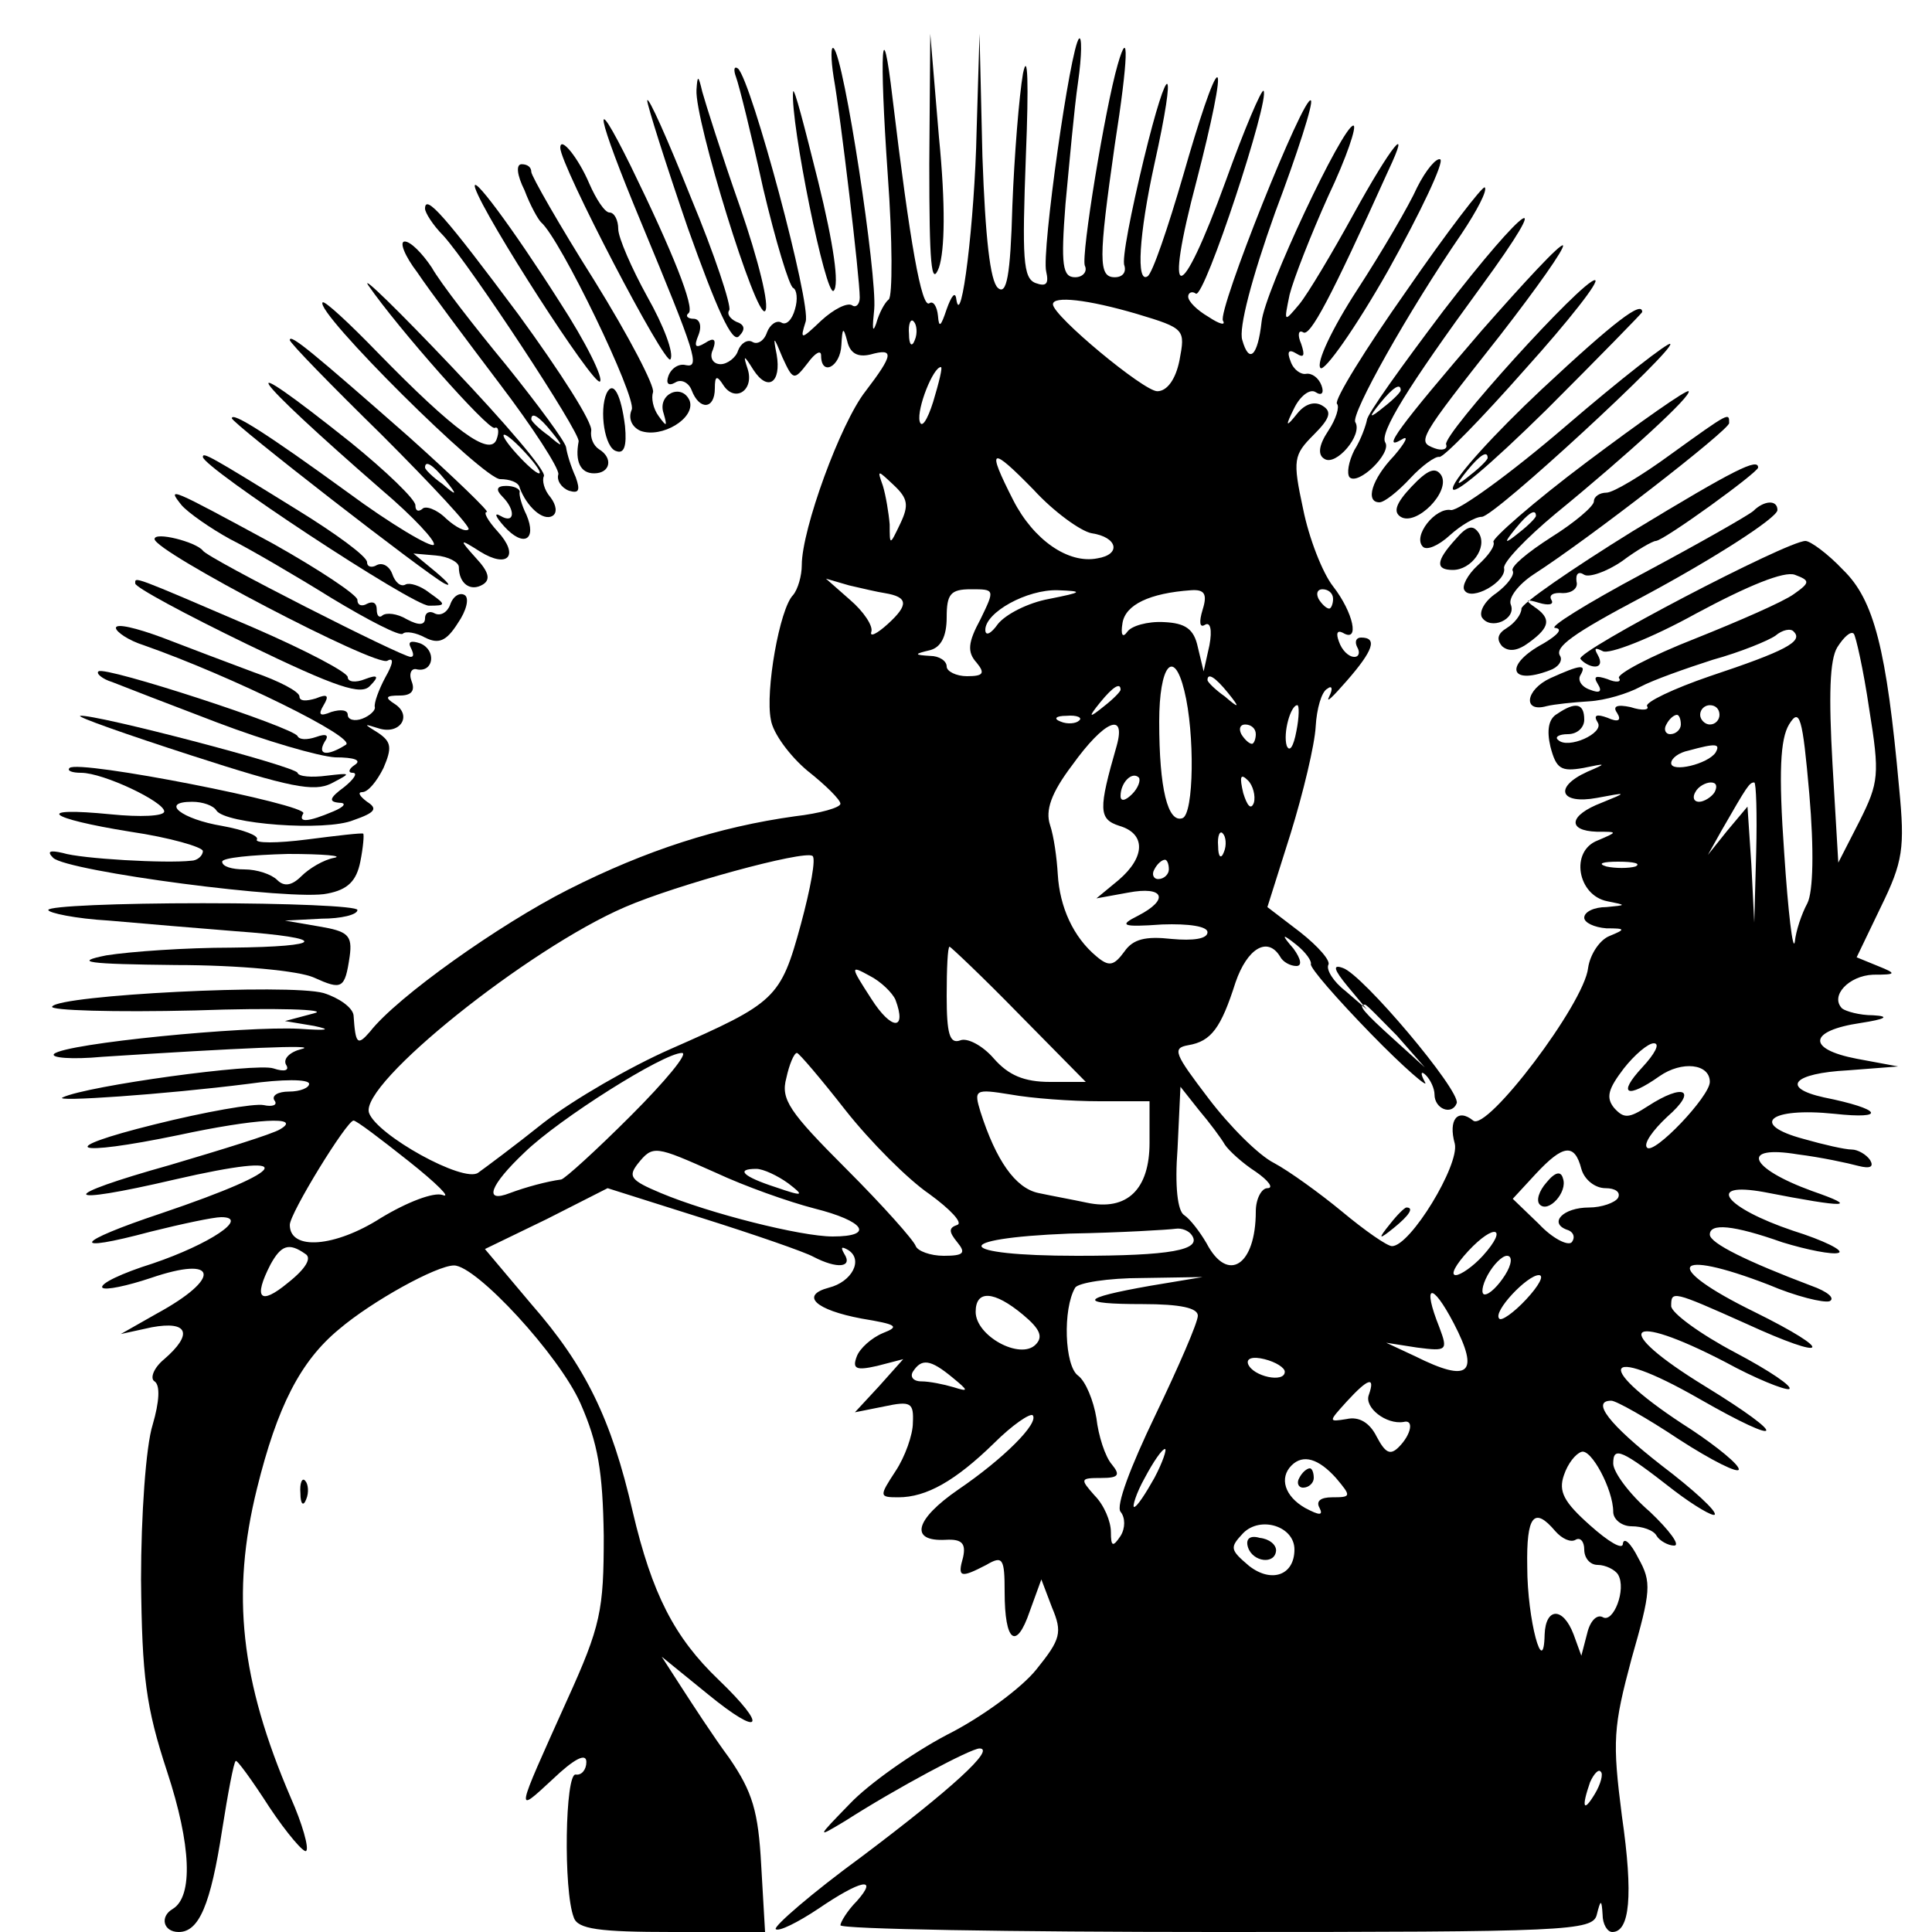 <?xml version="1.0" standalone="no"?>
<!DOCTYPE svg PUBLIC "-//W3C//DTD SVG 20010904//EN"
 "http://www.w3.org/TR/2001/REC-SVG-20010904/DTD/svg10.dtd">
<svg version="1.0" xmlns="http://www.w3.org/2000/svg"
 width="200pt" height="200pt" viewBox="0 0 200 200"
 preserveAspectRatio="xMidYMid meet">

<g transform="translate(0,200) scale(0.1,-0.1)"
fill="#000000" stroke="none">
<path d="M962 1830 c0 -102 2 -128 10 -107 6 18 7 64 0 135 l-9 107 -1 -135z"/>
<path d="M1011 1865 c-2 -95 -16 -207 -21 -175 -1 9 -5 4 -10 -10 -6 -18 -8
-20 -9 -7 -1 10 -5 16 -9 13 -8 -5 -20 62 -38 212 -11 94 -14 50 -5 -79 5 -68
5 -126 1 -129 -4 -3 -10 -14 -13 -25 -4 -11 -4 -4 -2 15 3 35 -31 260 -42 270
-3 3 -3 -11 0 -30 7 -39 27 -207 27 -228 0 -7 -4 -11 -8 -8 -5 3 -19 -4 -32
-16 -21 -20 -22 -20 -16 -1 6 18 -56 249 -70 262 -4 3 -5 -1 -2 -9 3 -8 16
-60 28 -115 13 -55 27 -101 31 -103 4 -2 5 -12 2 -22 -3 -11 -9 -17 -14 -14
-5 3 -12 -2 -15 -10 -3 -9 -10 -13 -15 -10 -5 3 -12 -1 -15 -9 -2 -7 -11 -14
-18 -14 -8 0 -12 7 -8 15 4 11 1 13 -8 7 -10 -6 -12 -4 -7 8 4 10 1 17 -5 17
-6 0 -9 3 -5 6 6 6 -16 62 -60 152 -42 85 -36 54 11 -59 56 -135 61 -150 46
-147 -7 2 -15 -3 -18 -11 -3 -8 0 -11 7 -7 6 4 14 0 17 -8 8 -21 24 -20 24 2
0 13 2 14 9 3 12 -18 32 -5 25 17 -5 15 -4 15 6 -1 15 -23 29 -13 24 16 -4 20
-3 19 6 -3 11 -24 12 -24 26 -6 8 11 14 14 14 8 0 -22 20 -12 21 11 1 18 2 19
6 4 3 -13 11 -17 24 -14 25 7 24 0 -5 -38 -26 -33 -66 -143 -66 -180 0 -11 -4
-25 -9 -31 -14 -14 -29 -100 -23 -129 2 -14 20 -38 38 -53 19 -15 34 -30 34
-34 0 -4 -21 -10 -47 -13 -79 -11 -154 -35 -235 -76 -71 -36 -177 -111 -205
-147 -13 -15 -15 -13 -17 17 -1 8 -15 18 -31 23 -36 10 -274 -2 -281 -14 -3
-4 64 -6 148 -4 84 3 140 1 123 -3 l-30 -8 30 -5 c19 -4 14 -5 -15 -3 -56 3
-242 -15 -254 -26 -4 -4 18 -6 50 -3 139 9 227 13 206 8 -12 -3 -19 -10 -16
-16 4 -6 -1 -8 -13 -4 -18 6 -193 -18 -218 -30 -12 -5 105 3 192 14 35 5 63 5
63 0 0 -4 -9 -8 -21 -8 -11 0 -18 -4 -15 -9 4 -5 -2 -7 -11 -5 -10 2 -61 -7
-113 -20 -105 -26 -86 -34 25 -11 79 17 129 20 105 6 -8 -5 -60 -21 -114 -37
-118 -33 -115 -43 5 -15 130 30 122 11 -14 -35 -90 -30 -97 -42 -11 -19 32 8
65 15 73 15 30 0 -12 -28 -71 -48 -32 -10 -55 -21 -52 -25 3 -3 26 2 50 10 70
24 74 0 6 -37 l-37 -21 32 7 c38 7 43 -7 13 -33 -11 -9 -15 -20 -10 -23 6 -4
5 -21 -2 -45 -7 -22 -12 -94 -12 -160 1 -101 5 -132 27 -199 25 -76 27 -129 6
-142 -14 -8 -10 -24 6 -24 21 0 33 28 45 106 6 38 12 70 14 71 1 2 17 -20 35
-48 18 -27 36 -48 38 -45 3 3 -4 28 -16 55 -52 121 -62 211 -35 320 21 85 45
132 85 165 34 29 101 66 119 66 23 0 109 -93 131 -143 18 -41 23 -70 24 -137
0 -77 -3 -93 -38 -170 -54 -120 -54 -118 -15 -82 22 21 35 28 35 18 0 -8 -5
-14 -11 -13 -11 2 -13 -120 -2 -148 4 -12 26 -15 102 -15 l96 0 -4 69 c-3 56
-9 76 -33 111 -17 23 -39 57 -50 74 l-20 31 48 -39 c55 -45 63 -35 11 15 -46
44 -69 89 -89 174 -22 96 -49 151 -105 215 l-48 57 64 31 63 32 98 -31 c54
-17 106 -35 115 -40 25 -13 41 -11 32 3 -4 7 -3 8 4 4 16 -10 4 -33 -20 -39
-30 -8 -14 -23 34 -32 36 -6 40 -8 22 -15 -12 -5 -24 -16 -27 -24 -5 -13 -1
-15 21 -10 l27 7 -25 -28 -25 -27 30 6 c28 6 31 4 30 -17 0 -12 -8 -35 -18
-50 -17 -26 -17 -27 3 -27 29 0 59 17 99 56 19 19 37 31 40 29 7 -8 -30 -45
-77 -77 -45 -31 -51 -54 -13 -52 17 1 21 -4 18 -18 -6 -21 -3 -22 24 -8 17 10
19 7 19 -28 0 -52 12 -61 26 -20 l12 33 11 -29 c11 -26 9 -33 -16 -64 -15 -19
-57 -50 -93 -68 -36 -19 -81 -51 -100 -71 -35 -36 -35 -36 -5 -18 53 34 130
75 139 75 17 0 -29 -42 -122 -112 -52 -38 -91 -72 -89 -75 3 -3 23 7 44 21 44
30 63 34 40 8 -10 -10 -17 -22 -17 -25 0 -4 175 -7 389 -7 363 0 390 1 394 18
4 16 5 16 6 0 0 -10 5 -18 10 -18 18 0 22 37 10 120 -10 78 -9 92 10 163 20
70 21 79 7 104 -8 16 -15 22 -16 15 0 -7 -15 2 -34 19 -27 24 -33 35 -27 52 4
12 12 22 18 24 10 4 33 -39 33 -62 0 -8 9 -15 19 -15 11 0 23 -4 26 -10 3 -5
12 -10 18 -10 7 0 -5 16 -25 35 -21 18 -38 41 -38 50 0 18 8 15 63 -28 21 -16
40 -27 42 -25 3 3 -22 26 -55 51 -55 43 -73 67 -52 67 5 0 37 -18 70 -40 34
-22 62 -36 62 -31 0 5 -22 23 -49 41 -102 65 -95 91 8 32 89 -51 94 -41 6 13
-98 60 -83 79 21 25 31 -17 61 -29 66 -28 5 2 -20 19 -56 38 -36 19 -66 41
-66 48 0 16 1 16 77 -18 87 -40 94 -30 9 12 -96 47 -86 67 15 28 28 -12 57
-19 63 -17 6 3 -2 10 -19 16 -66 25 -105 44 -105 53 0 12 24 10 75 -8 26 -8
52 -13 58 -11 7 2 -15 13 -47 23 -71 24 -91 51 -30 40 87 -17 99 -16 50 1 -66
24 -75 48 -15 38 24 -3 52 -9 63 -12 12 -3 16 -1 12 6 -4 6 -13 11 -19 11 -7
0 -29 5 -50 11 -56 15 -36 33 32 26 55 -6 49 5 -11 17 -45 10 -32 25 25 28
l52 4 -43 8 c-52 10 -50 29 4 37 26 4 31 7 13 8 -14 0 -28 4 -32 7 -13 13 7
34 32 35 24 0 25 1 5 9 l-22 9 25 52 c23 47 25 61 19 123 -13 144 -26 195 -58
226 -16 17 -34 30 -39 30 -19 0 -237 -114 -233 -122 3 -4 10 -8 15 -8 6 0 7 5
3 12 -4 7 -3 8 5 4 6 -4 50 13 97 39 54 29 91 44 102 40 16 -6 16 -8 -1 -20
-11 -8 -57 -28 -102 -46 -46 -18 -82 -37 -79 -41 3 -4 -3 -5 -12 -1 -12 4 -15
3 -10 -5 5 -8 2 -10 -8 -6 -9 3 -13 10 -10 15 7 12 0 11 -31 -3 -26 -12 -29
-36 -4 -29 8 2 28 4 44 5 17 1 40 8 53 15 13 7 47 19 75 28 29 8 58 20 65 25
7 6 16 8 19 4 10 -10 -9 -20 -87 -46 -38 -13 -67 -27 -65 -31 3 -4 -5 -5 -17
-1 -14 3 -19 1 -14 -6 5 -8 1 -10 -10 -5 -11 4 -15 3 -10 -5 7 -11 -31 -28
-41 -18 -4 3 1 6 10 6 10 0 17 7 17 15 0 17 -9 19 -28 6 -9 -5 -11 -17 -7 -34
6 -23 11 -26 34 -22 24 5 25 5 4 -4 -35 -16 -28 -34 10 -27 32 6 32 6 5 -5
-34 -13 -36 -29 -5 -30 22 0 22 0 1 -9 -29 -11 -21 -57 10 -63 20 -4 20 -4 -1
-6 -13 0 -23 -5 -23 -11 0 -5 10 -10 23 -11 20 0 20 -1 3 -8 -10 -4 -20 -19
-22 -33 -4 -37 -105 -170 -119 -158 -16 13 -26 1 -19 -24 5 -22 -46 -106 -65
-106 -5 0 -28 16 -52 36 -23 19 -55 42 -70 50 -16 8 -46 38 -68 67 -35 46 -38
52 -21 55 24 4 34 18 49 65 12 35 33 48 46 27 3 -6 11 -10 17 -10 6 0 5 7 -3
18 -13 15 -12 16 3 4 10 -8 16 -17 15 -20 -1 -4 27 -36 62 -72 35 -36 61 -58
56 -50 -5 9 -4 12 1 7 5 -5 9 -14 9 -20 0 -15 18 -22 23 -9 4 13 -98 134 -118
140 -11 4 -9 -2 5 -19 l20 -24 -22 19 c-13 10 -20 22 -18 27 3 4 -10 19 -29
34 l-34 26 24 76 c13 42 25 92 26 111 1 18 6 36 12 39 5 4 6 0 2 -8 -4 -8 4 0
18 16 28 32 32 45 15 45 -5 0 -7 -4 -4 -10 3 -5 2 -10 -3 -10 -6 0 -13 7 -16
16 -3 8 -2 12 4 9 18 -11 11 21 -10 48 -11 14 -25 50 -31 80 -11 51 -10 56 11
77 17 17 19 24 9 30 -8 5 -18 2 -26 -8 -12 -15 -13 -14 -3 6 6 12 16 20 22 16
6 -4 9 -1 6 7 -3 8 -10 13 -16 12 -5 -1 -13 4 -16 13 -4 10 -2 13 6 8 8 -5 9
-2 5 10 -4 9 -3 15 2 12 7 -5 28 34 88 167 25 53 3 26 -36 -45 -22 -40 -47
-82 -56 -93 -16 -19 -16 -19 -10 10 4 16 22 62 40 102 19 40 30 73 26 73 -11
0 -92 -172 -95 -203 -4 -36 -13 -44 -20 -19 -4 12 10 65 34 132 23 61 40 114
37 116 -7 7 -97 -218 -91 -228 3 -5 -3 -4 -15 4 -12 7 -21 16 -21 21 0 4 4 6
8 3 9 -5 77 202 70 210 -2 2 -20 -40 -39 -93 -48 -132 -65 -131 -30 1 15 58
25 106 21 106 -4 0 -19 -45 -35 -101 -16 -55 -32 -102 -37 -105 -12 -8 -9 43
7 116 24 108 15 112 -11 5 -13 -54 -23 -104 -20 -110 2 -7 -2 -12 -10 -12 -17
0 -17 18 0 137 14 89 15 125 3 83 -13 -45 -38 -197 -34 -208 3 -6 -2 -12 -10
-12 -13 0 -15 12 -10 76 4 42 9 99 13 126 4 28 4 48 1 45 -9 -9 -39 -221 -34
-241 3 -13 0 -16 -11 -12 -13 5 -14 25 -10 132 3 75 2 109 -3 85 -4 -23 -9
-85 -11 -137 -2 -73 -6 -93 -15 -85 -8 7 -13 52 -16 136 l-3 127 -3 -100z
m166 -190 c50 -15 50 -16 44 -48 -4 -20 -13 -32 -23 -32 -14 0 -108 78 -108
90 0 9 36 5 87 -10z m-230 -27 c-3 -8 -6 -5 -6 6 -1 11 2 17 5 13 3 -3 4 -12
1 -19z m19 -64 c-6 -19 -12 -28 -14 -20 -3 13 14 56 22 56 2 0 -2 -16 -8 -36z
m164 -136 c27 -4 31 -22 6 -26 -30 -6 -66 19 -87 60 -28 55 -24 57 21 11 21
-23 49 -43 60 -45z m-198 10 c-11 -23 -11 -23 -11 -1 -1 12 -4 30 -7 40 -6 17
-6 17 11 1 15 -14 16 -21 7 -40z m-16 -72 c24 -4 25 -12 3 -32 -11 -10 -19
-14 -17 -8 2 6 -8 21 -22 33 l-25 22 24 -7 c13 -3 30 -7 37 -8z m99 -27 c-13
-24 -14 -34 -4 -45 9 -11 7 -14 -10 -14 -11 0 -21 5 -21 10 0 6 -8 11 -17 11
-17 1 -17 2 0 6 11 3 17 14 17 34 0 24 4 29 25 29 25 0 25 0 10 -31z m71 21
c-22 -4 -45 -16 -53 -26 -7 -10 -13 -13 -13 -6 0 18 43 42 75 41 27 -1 26 -2
-9 -9z m159 -11 c-4 -13 -3 -19 2 -16 6 4 8 -5 5 -21 l-6 -27 -6 25 c-4 19
-13 25 -35 26 -17 1 -34 -4 -38 -10 -5 -7 -7 -3 -5 9 3 19 28 31 71 34 14 1
17 -4 12 -20z m135 11 c0 -5 -2 -10 -4 -10 -3 0 -8 5 -11 10 -3 6 -1 10 4 10
6 0 11 -4 11 -10z m555 -114 c11 -68 10 -76 -10 -116 l-22 -43 -6 102 c-4 71
-3 108 5 121 7 11 14 17 17 14 2 -2 10 -37 16 -78z m-709 19 c11 -44 10 -128
-2 -132 -15 -5 -24 30 -24 100 0 58 15 77 26 32z m45 -2 c13 -16 12 -17 -3 -4
-10 7 -18 15 -18 17 0 8 8 3 21 -13z m-111 3 c0 -2 -8 -10 -17 -17 -16 -13
-17 -12 -4 4 13 16 21 21 21 13z m182 -43 c-3 -16 -7 -22 -10 -15 -4 13 4 42
11 42 2 0 2 -12 -1 -27z m438 17 c0 -5 -4 -10 -10 -10 -5 0 -10 5 -10 10 0 6
5 10 10 10 6 0 10 -4 10 -10z m91 -195 c-6 -11 -12 -29 -13 -40 -2 -11 -7 31
-11 92 -6 84 -4 118 5 133 11 18 14 8 21 -72 5 -58 4 -101 -2 -113z m-754 189
c-3 -3 -12 -4 -19 -1 -8 3 -5 6 6 6 11 1 17 -2 13 -5z m623 -4 c0 -5 -5 -10
-11 -10 -5 0 -7 5 -4 10 3 6 8 10 11 10 2 0 4 -4 4 -10z m-584 -22 c-19 -66
-19 -76 3 -83 27 -8 27 -32 -1 -56 l-23 -19 33 6 c37 7 43 -7 10 -24 -20 -10
-17 -12 25 -9 28 1 47 -2 47 -8 0 -7 -15 -9 -37 -7 -27 3 -40 0 -49 -13 -11
-15 -16 -16 -29 -5 -24 20 -38 51 -40 85 -1 17 -4 39 -8 51 -5 15 1 33 23 62
33 46 56 56 46 20z m144 12 c0 -5 -2 -10 -4 -10 -3 0 -8 5 -11 10 -3 6 -1 10
4 10 6 0 11 -4 11 -10z m476 -19 c-8 -12 -46 -21 -46 -11 0 5 8 11 18 13 29 8
33 7 28 -2z m-604 -43 c-7 -7 -12 -8 -12 -2 0 14 12 26 19 19 2 -3 -1 -11 -7
-17z m126 -9 c-3 -8 -7 -3 -11 10 -4 17 -3 21 5 13 5 -5 8 -16 6 -23z m477 11
c-3 -5 -11 -10 -16 -10 -6 0 -7 5 -4 10 3 6 11 10 16 10 6 0 7 -4 4 -10z m43
-62 l-2 -73 -3 60 -4 60 -21 -25 -20 -25 14 25 c27 47 29 50 34 50 2 0 3 -33
2 -72z m-551 0 c-3 -8 -6 -5 -6 6 -1 11 2 17 5 13 3 -3 4 -12 1 -19z m-438
-75 c-21 -77 -26 -81 -135 -129 -41 -18 -100 -52 -131 -76 -30 -24 -61 -47
-68 -52 -15 -11 -105 39 -113 62 -10 30 165 170 265 213 53 23 185 59 194 53
4 -2 -2 -34 -12 -71z m381 57 c0 -5 -5 -10 -11 -10 -5 0 -7 5 -4 10 3 6 8 10
11 10 2 0 4 -4 4 -10z m483 3 c-7 -2 -21 -2 -30 0 -10 3 -4 5 12 5 17 0 24 -2
18 -5z m-638 -153 l69 -70 -37 0 c-27 0 -43 7 -58 24 -12 14 -28 22 -35 19
-11 -4 -14 7 -14 46 0 28 1 51 3 51 1 0 34 -31 72 -70z m-128 15 c12 -32 -4
-32 -25 1 -22 34 -22 35 -2 24 12 -6 24 -18 27 -25z m519 -37 l29 -33 -32 29
c-31 28 -38 36 -30 36 2 0 16 -15 33 -32z m254 -33 c-26 -28 -16 -33 18 -9 23
16 52 13 52 -6 0 -15 -58 -76 -65 -68 -4 4 6 18 21 32 32 28 17 35 -20 11 -20
-13 -25 -13 -35 -2 -9 11 -6 20 10 41 11 14 25 26 31 26 7 0 1 -11 -12 -25z
m-1047 -50 c-36 -36 -68 -65 -72 -66 -15 -2 -37 -8 -53 -14 -28 -11 -21 8 15
42 36 35 144 103 163 103 7 0 -17 -29 -53 -65z m222 6 c26 -33 65 -72 87 -87
22 -16 35 -30 29 -32 -9 -3 -9 -7 0 -18 9 -11 7 -14 -14 -14 -14 0 -27 5 -29
10 -2 6 -34 42 -72 80 -59 59 -68 72 -62 94 3 14 8 26 11 26 2 0 25 -27 50
-59z m263 9 l52 0 0 -43 c0 -48 -23 -71 -65 -62 -14 3 -36 7 -50 10 -24 5 -44
34 -60 84 -7 23 -6 24 31 18 22 -4 63 -7 92 -7z m130 -45 c4 -6 18 -19 32 -28
13 -9 19 -17 12 -17 -6 0 -12 -11 -12 -24 0 -56 -29 -75 -51 -33 -7 12 -17 25
-23 29 -7 4 -10 30 -7 69 l3 64 19 -24 c11 -13 23 -29 27 -36z m-845 -17 c29
-23 45 -39 35 -35 -9 3 -36 -7 -64 -24 -47 -30 -94 -34 -94 -7 0 12 59 108 66
108 3 0 28 -19 57 -42z m318 -12 c30 -14 75 -30 102 -37 52 -13 63 -29 19 -29
-33 0 -128 24 -178 45 -31 13 -34 17 -24 30 16 20 18 19 81 -9z m896 4 c3 -11
14 -20 25 -20 10 0 16 -4 13 -10 -3 -5 -17 -10 -30 -10 -27 0 -42 -16 -23 -23
7 -2 9 -8 5 -13 -4 -4 -20 4 -34 19 l-27 26 24 26 c28 30 40 32 47 5z m-821
-15 c17 -13 16 -14 -13 -4 -34 11 -42 19 -20 19 7 0 22 -7 33 -15z m418 -54
c10 -15 -22 -21 -119 -21 -127 0 -134 18 -8 23 54 1 103 4 110 5 6 1 14 -2 17
-7z m301 -21 c-10 -11 -23 -20 -28 -20 -6 0 0 11 13 25 27 29 42 25 15 -5z
m-1219 2 c7 -4 1 -15 -18 -30 -29 -24 -36 -16 -18 19 11 20 19 23 36 11z
m1242 -22 c-7 -11 -16 -20 -21 -20 -4 0 -3 9 3 20 6 11 15 20 20 20 6 0 5 -9
-2 -20z m-367 -11 c-74 -13 -76 -19 -8 -19 39 0 57 -4 57 -12 0 -7 -20 -53
-44 -103 -26 -54 -41 -94 -36 -100 5 -6 5 -17 0 -25 -8 -12 -10 -11 -10 4 0
11 -7 28 -17 38 -15 17 -15 18 7 18 18 0 20 3 11 14 -7 8 -14 30 -16 48 -3 18
-11 38 -19 44 -14 10 -16 69 -3 91 3 5 34 10 69 10 l63 1 -54 -9z m389 -14
c-13 -14 -26 -23 -28 -20 -7 7 29 45 41 45 6 0 0 -11 -13 -25z m-521 -16 c18
-15 21 -23 13 -31 -16 -16 -62 9 -62 34 0 23 19 22 49 -3z m446 -9 c27 -52 16
-62 -40 -34 l-30 14 32 -5 c31 -4 32 -3 23 21 -18 45 -8 48 15 4z m-175 -50
c0 -12 -33 -5 -38 8 -2 6 5 8 17 5 12 -3 21 -9 21 -13z m-344 -6 c17 -14 17
-15 1 -10 -10 3 -25 6 -33 6 -9 0 -12 5 -9 10 9 14 18 13 41 -6z m431 -18 c-5
-13 18 -31 36 -28 11 3 8 -13 -5 -26 -9 -9 -14 -6 -23 11 -7 14 -18 21 -31 18
-19 -3 -19 -3 0 18 22 24 30 27 23 7z m-222 -86 c-9 -16 -18 -30 -21 -30 -2 0
2 14 11 30 9 17 18 30 21 30 2 0 -2 -13 -11 -30z m188 0 c16 -19 16 -20 -4
-20 -12 0 -17 -4 -13 -11 4 -8 0 -8 -15 0 -21 12 -27 31 -14 44 12 12 28 7 46
-13z m-43 -74 c0 -27 -24 -35 -47 -17 -20 17 -20 19 -6 34 18 18 53 7 53 -17z
m270 19 c7 -8 16 -12 21 -9 5 3 9 -2 9 -10 0 -9 6 -16 14 -16 8 0 18 -5 21
-10 9 -15 -5 -51 -16 -44 -6 3 -13 -4 -16 -17 l-6 -23 -8 22 c-11 29 -29 28
-30 0 -1 -47 -18 15 -18 70 -1 53 7 63 29 37z m41 -272 c-12 -20 -14 -14 -5
12 4 9 9 14 11 11 3 -2 0 -13 -6 -23z"/>
<path d="M1601 776 c-8 -9 -11 -19 -7 -23 9 -9 29 13 24 27 -2 8 -8 7 -17 -4z"/>
<path d="M1345 470 c-3 -5 -1 -10 4 -10 6 0 11 5 11 10 0 6 -2 10 -4 10 -3 0
-8 -4 -11 -10z"/>
<path d="M1292 398 c5 -15 28 -18 29 -3 0 6 -7 12 -17 13 -10 3 -15 -1 -12
-10z"/>
<path d="M721 1907 c-2 -31 62 -238 71 -229 5 5 -7 53 -26 108 -19 54 -36 108
-39 119 -4 17 -5 18 -6 2z"/>
<path d="M821 1905 c-3 -31 34 -214 42 -206 6 6 0 48 -16 113 -14 56 -25 99
-26 93z"/>
<path d="M670 1896 c0 -5 19 -65 42 -132 30 -84 46 -120 53 -112 7 7 6 12 -3
15 -6 3 -10 8 -7 12 2 5 -15 57 -40 117 -24 60 -44 105 -45 100z"/>
<path d="M580 1847 c0 -18 109 -227 114 -219 4 6 -7 35 -24 65 -16 29 -30 61
-30 70 0 9 -4 17 -9 17 -5 0 -14 14 -21 30 -11 26 -30 50 -30 37z"/>
<path d="M1467 1806 c-8 -18 -36 -66 -62 -106 -26 -40 -43 -76 -38 -81 4 -4
36 41 70 101 34 61 58 112 54 115 -4 2 -15 -11 -24 -29z"/>
<path d="M543 1803 c6 -16 14 -30 17 -33 20 -17 99 -181 94 -194 -4 -9 0 -18
9 -22 22 -8 57 13 51 31 -8 19 -34 7 -27 -13 4 -14 3 -14 -5 -3 -6 8 -8 19 -6
25 2 6 -25 58 -61 116 -36 57 -65 108 -65 112 0 5 -4 8 -10 8 -6 0 -5 -11 3
-27z"/>
<path d="M492 1805 c10 -30 122 -204 129 -200 4 3 -14 40 -42 83 -49 77 -93
136 -87 117z"/>
<path d="M1456 1699 c-43 -61 -75 -113 -72 -117 3 -3 -1 -16 -9 -28 -10 -15
-11 -25 -4 -29 12 -8 40 25 32 38 -5 8 55 115 110 195 16 24 27 45 24 48 -2 2
-39 -46 -81 -107z"/>
<path d="M440 1784 c0 -4 8 -17 19 -28 28 -31 142 -204 140 -213 -4 -21 2 -33
16 -33 17 0 20 16 5 25 -6 4 -9 12 -8 19 2 8 -32 61 -75 120 -76 102 -97 126
-97 110z"/>
<path d="M1494 1678 c-43 -57 -79 -107 -79 -113 -1 -5 -6 -20 -13 -31 -6 -12
-8 -24 -5 -28 9 -9 44 25 37 36 -6 10 23 57 99 161 79 108 48 88 -39 -25z
m-44 -82 c0 -2 -8 -10 -17 -17 -16 -13 -17 -12 -4 4 13 16 21 21 21 13z"/>
<path d="M432 1718 c12 -18 51 -70 85 -115 35 -46 62 -88 61 -94 -2 -6 3 -14
11 -17 10 -3 12 0 7 14 -5 11 -9 24 -10 31 -1 6 -29 44 -62 85 -33 40 -68 85
-77 101 -10 15 -22 27 -28 27 -6 0 0 -15 13 -32z m139 -165 c13 -16 12 -17 -3
-4 -10 7 -18 15 -18 17 0 8 8 3 21 -13z"/>
<path d="M1534 1658 c-86 -100 -105 -126 -83 -113 8 5 4 -3 -8 -17 -23 -24
-30 -48 -15 -48 5 0 19 11 32 25 12 13 26 23 30 22 4 -1 44 40 89 91 45 50 78
92 72 92 -13 0 -157 -159 -154 -170 2 -5 -4 -7 -12 -4 -18 7 -18 8 68 117 38
49 67 90 65 93 -3 2 -40 -38 -84 -88z"/>
<path d="M381 1705 c31 -45 124 -150 131 -148 4 2 5 -4 2 -12 -7 -18 -44 9
-123 90 -30 31 -55 54 -57 52 -9 -9 167 -184 184 -183 9 0 19 -3 20 -9 7 -19
24 -35 34 -29 5 3 4 11 -2 19 -7 8 -9 18 -7 22 3 5 -40 55 -95 113 -55 58 -94
96 -87 85z m164 -175 c10 -11 16 -20 13 -20 -3 0 -13 9 -23 20 -10 11 -16 20
-13 20 3 0 13 -9 23 -20z"/>
<path d="M1596 1597 c-49 -46 -90 -91 -92 -102 -2 -11 38 23 97 81 54 54 99
100 99 101 0 12 -28 -9 -104 -80z m-56 -71 c0 -2 -8 -10 -17 -17 -16 -13 -17
-12 -4 4 13 16 21 21 21 13z"/>
<path d="M300 1648 c0 -3 43 -47 95 -98 52 -52 93 -96 90 -98 -3 -3 -13 2 -23
11 -10 10 -22 14 -25 10 -4 -3 -7 -2 -7 4 0 6 -30 35 -67 65 -128 102 -107 72
32 -49 33 -28 57 -54 54 -57 -3 -3 -44 21 -90 55 -84 61 -119 83 -119 76 0 -5
201 -161 220 -171 8 -4 4 1 -9 12 l-23 19 23 -2 c13 -1 24 -7 24 -12 0 -17 12
-26 25 -18 8 5 6 13 -7 27 -18 20 -18 21 4 7 29 -18 41 -4 18 21 -10 11 -15
20 -11 20 3 0 -33 35 -81 78 -99 87 -123 107 -123 100z m161 -145 c13 -16 12
-17 -3 -4 -10 7 -18 15 -18 17 0 8 8 3 21 -13z"/>
<path d="M1621 1559 c-57 -49 -111 -88 -119 -87 -16 3 -40 -27 -29 -38 4 -4
16 1 28 12 11 10 26 19 33 19 13 0 201 174 195 179 -2 2 -51 -36 -108 -85z"/>
<path d="M628 1593 c-8 -18 -2 -57 10 -60 8 -3 11 5 9 26 -4 32 -12 48 -19 34z"/>
<path d="M1643 1522 c-56 -42 -99 -80 -97 -83 2 -4 -5 -14 -16 -24 -11 -10
-17 -22 -14 -26 7 -12 44 9 41 23 -1 6 23 31 53 56 77 63 142 123 138 127 -2
2 -49 -31 -105 -73z m-53 -56 c0 -2 -8 -10 -17 -17 -16 -13 -17 -12 -4 4 13
16 21 21 21 13z"/>
<path d="M1730 1530 c-30 -22 -60 -40 -67 -40 -7 0 -13 -4 -13 -9 0 -5 -20
-22 -44 -37 -25 -16 -43 -31 -40 -35 2 -4 -5 -14 -17 -23 -12 -8 -18 -19 -15
-25 9 -14 36 -2 30 13 -3 7 8 21 23 31 59 38 203 150 203 157 0 11 1 12 -60
-32z"/>
<path d="M210 1527 c0 -11 217 -154 234 -154 18 0 18 1 1 13 -10 8 -21 11 -25
9 -5 -3 -11 2 -14 11 -3 8 -10 12 -16 9 -5 -3 -10 -2 -10 3 0 6 -33 30 -72 54
-92 57 -98 60 -98 55z"/>
<path d="M1461 1496 c-16 -17 -19 -26 -11 -31 16 -10 52 26 42 43 -6 9 -14 6
-31 -12z"/>
<path d="M1690 1450 c-63 -39 -115 -75 -115 -80 0 -6 -7 -15 -15 -20 -10 -6
-11 -12 -5 -19 7 -6 16 -5 28 4 22 16 23 25 5 37 -10 7 -8 8 5 4 10 -3 16 -2
13 3 -3 5 2 8 12 7 9 0 16 5 14 12 -1 8 2 11 8 7 5 -3 23 3 39 14 16 12 32 21
35 21 8 0 106 71 106 76 0 10 -23 -1 -130 -66z"/>
<path d="M520 1486 c14 -14 13 -29 -2 -20 -7 4 -5 -1 4 -11 20 -22 34 -14 23
12 -5 10 -8 21 -7 24 0 3 -6 6 -14 6 -10 0 -11 -4 -4 -11z"/>
<path d="M188 1477 c7 -8 30 -24 50 -35 20 -10 68 -38 105 -61 38 -23 71 -40
74 -37 3 3 14 1 23 -4 14 -7 22 -4 34 15 9 13 12 26 7 29 -5 3 -12 -1 -15 -10
-3 -8 -10 -12 -16 -9 -5 3 -10 1 -10 -5 0 -7 -6 -8 -19 -1 -10 6 -21 7 -25 4
-3 -3 -6 -1 -6 6 0 7 -4 9 -10 6 -5 -3 -10 -2 -10 4 0 5 -39 31 -87 58 -107
58 -111 60 -95 40z"/>
<path d="M1815 1471 c-6 -5 -57 -34 -115 -65 -58 -31 -98 -56 -90 -56 8 -1 3
-7 -12 -16 -41 -22 -36 -44 6 -28 9 3 14 10 11 15 -6 9 13 23 85 61 73 39 140
82 140 90 0 11 -14 10 -25 -1z"/>
<path d="M1507 1442 c-21 -23 -21 -32 -3 -32 19 0 36 23 27 38 -6 9 -12 8 -24
-6z"/>
<path d="M160 1442 c0 -13 230 -133 241 -126 7 4 6 -3 -2 -17 -7 -13 -12 -27
-11 -31 1 -3 -5 -9 -13 -12 -8 -3 -15 -1 -15 4 0 5 -7 6 -17 3 -12 -5 -14 -3
-8 7 6 10 4 12 -8 7 -10 -3 -17 -3 -17 2 0 5 -21 16 -47 25 -27 10 -69 26 -95
36 -27 10 -48 15 -48 10 0 -4 13 -13 29 -18 91 -32 221 -96 209 -103 -19 -12
-30 -11 -22 3 5 7 2 9 -9 5 -9 -3 -17 -3 -19 1 -4 9 -200 73 -206 67 -3 -2 4
-8 14 -11 10 -4 59 -23 109 -42 50 -19 105 -35 122 -36 20 0 28 -3 20 -8 -6
-4 -7 -8 -2 -8 6 0 1 -7 -9 -15 -15 -11 -16 -15 -5 -16 8 0 6 -4 -6 -9 -26
-11 -37 -12 -31 -2 5 9 -233 56 -242 47 -3 -3 3 -5 12 -5 23 0 86 -30 86 -40
0 -5 -25 -6 -55 -3 -81 8 -67 -4 20 -18 41 -6 75 -16 75 -20 0 -5 -6 -10 -12
-10 -26 -3 -114 2 -133 8 -13 3 -17 2 -10 -5 14 -14 249 -45 284 -37 21 4 30
13 34 33 3 15 4 28 3 29 -1 1 -27 -2 -58 -6 -31 -4 -55 -4 -52 0 2 4 -14 10
-36 14 -42 7 -65 25 -31 25 11 0 22 -4 25 -9 9 -14 113 -22 142 -10 23 8 25
12 14 19 -8 6 -10 10 -5 10 6 0 15 11 22 25 9 21 8 27 -5 36 -16 10 -16 10 0
5 22 -7 35 13 17 25 -11 7 -10 9 5 9 12 0 16 5 12 15 -3 8 0 14 6 12 17 -3 20
20 3 27 -9 3 -13 2 -10 -4 3 -6 4 -10 0 -10 -9 0 -210 102 -215 110 -7 9 -50
20 -50 12z m186 -330 c-11 -2 -26 -11 -34 -19 -10 -10 -18 -11 -25 -4 -6 6
-21 11 -34 11 -13 0 -23 3 -23 8 0 4 30 7 68 8 37 0 58 -2 48 -4z"/>
<path d="M140 1396 c0 -4 52 -32 116 -63 93 -45 118 -53 127 -43 10 10 8 12
-5 7 -10 -4 -18 -3 -18 2 0 5 -44 28 -97 51 -128 55 -123 53 -123 46z"/>
<path d="M198 1218 c102 -33 127 -38 145 -29 21 11 21 11 -5 8 -15 -2 -29 -1
-30 3 -3 7 -210 61 -225 59 -4 -1 47 -19 115 -41z"/>
<path d="M50 1058 c0 -3 28 -9 63 -11 34 -3 93 -8 131 -11 97 -7 94 -16 -5
-17 -46 0 -104 -4 -129 -8 -35 -7 -20 -9 72 -10 65 0 128 -6 143 -13 29 -13
32 -12 37 22 3 22 -2 26 -32 31 l-35 6 38 2 c20 0 37 4 37 9 0 4 -72 7 -160 7
-88 0 -160 -3 -160 -7z"/>
<path d="M1439 733 c-13 -16 -12 -17 4 -4 16 13 21 21 13 21 -2 0 -10 -8 -17
-17z"/>
<path d="M311 454 c0 -11 3 -14 6 -6 3 7 2 16 -1 19 -3 4 -6 -2 -5 -13z"/>
</g>
</svg>
